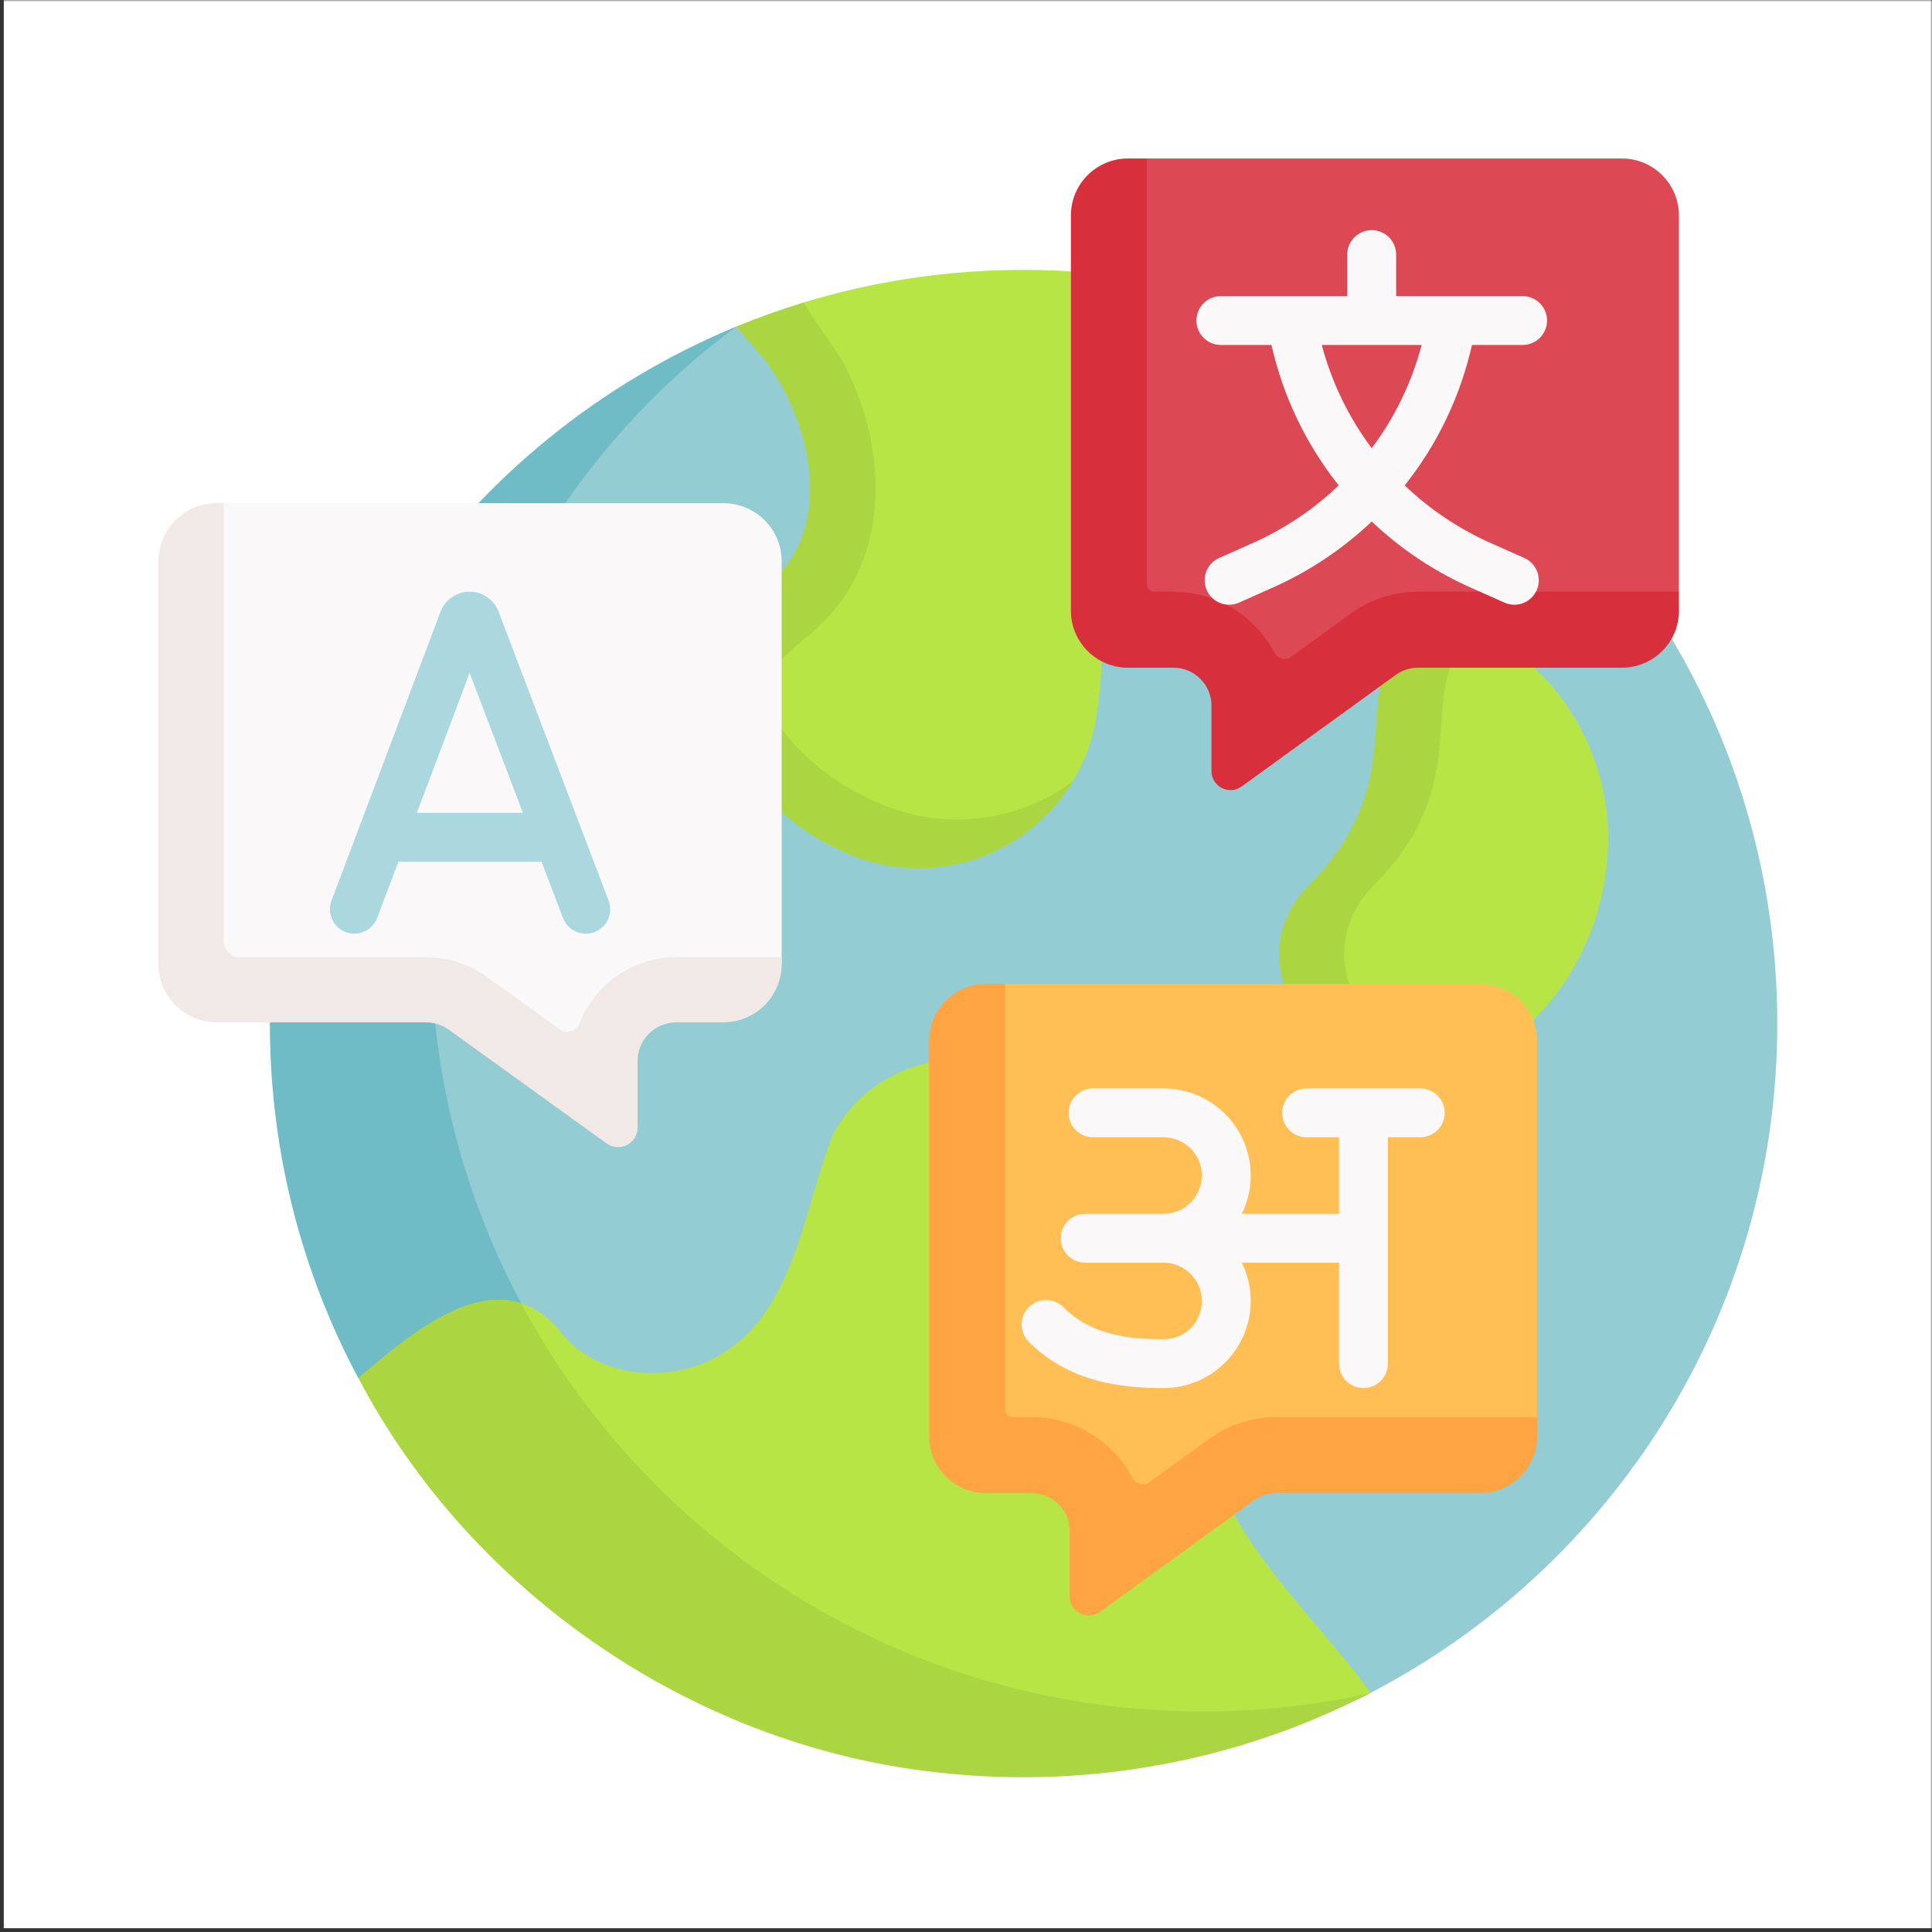 <svg xmlns="http://www.w3.org/2000/svg" xmlns:xlink="http://www.w3.org/1999/xlink" width="512" height="512" viewBox="0 0 512 512" fill="none"><rect x="0" y="0" width="512" height="512" fill="#333333" stroke="none"/><g opacity="1"  transform="translate(0 0)  rotate(0)"><mask id="bg-mask-0" fill="white"><use xlink:href="#path_0"></use></mask><g mask="url(#bg-mask-0)" ><g opacity="1"  transform="translate(1 -1)  rotate(0)"><path id="矩形 1" fill-rule="evenodd" style="fill:#FFFFFF" opacity="1" d="M0 512L512 512L512 0L0 0L0 512Z"></path><path id="路径 1" fill-rule="evenodd" style="fill:#94CCD4" opacity="1" d="M399.017 119.56C364.247 90.21 266.577 86.85 266.577 86.85L195.787 87.26C195.257 87.48 194.617 87.33 194.097 87.55C124.717 117.66 79.687 189.01 79.687 271.94C79.687 382.25 161.937 457.31 272.247 457.31C305.407 457.31 334.707 463.92 362.227 449.62C426.267 416.35 469.997 349.41 469.997 272.26C469.997 211.01 442.427 156.2 399.017 119.56Z"></path><path id="路径 2" fill-rule="evenodd" style="fill:#B7E546" opacity="1" d="M399.018,119.561c-20.31,13.28 -42.11,26.46 -50.29,28.25c-22.43,6.56 -51.63,-7.34 -57.63,25.75c-0.17,6.38 -0.73,12.45 -1.69,18.11c-1.07,6.32 -3.42,12.27 -6.83,17.55c-3.41,5.29 -12.48,6.83 -17.77,10.45c-14.54,10 -26.36,10.6 -42.02,2.44c-0.39,-0.21 -0.8,-0.42 -1.21,-0.64c-26.08,-12.78 -41.4,-42.18 -14.36,-63.67c17.77,-14.67 15.08,-40.56 2.66,-56.73l-7.47,-8.65c5.8,-2.4 3.44,-9.39 9.5,-11.24c18.46,-5.63 38.05,-8.66 58.35,-8.66c49.07,0 93.99,17.69 128.76,47.04zM425.168,222.821c0,38.07 -29.55,63.58 -51.29,63.58c-16.92,0 -28.79,-14.01 -29.79,-31.39c0.01,0.01 0.01,1.24 0.02,1.24c-0.28,-7.01 2.48,-13.86 7.39,-18.86c27.74,-27.68 14.86,-47.83 27.91,-64.06c13.77,-12.65 17.24,-5.82 27.25,5.64c11.74,11.58 18.4,27.36 18.51,43.85z"></path><path id="路径 3" fill-rule="evenodd" style="fill:#ABD641" opacity="1" d="M387.348 170.584C389.048 169.014 390.728 167.804 392.388 166.874C385.508 163.384 377.948 163.344 370.088 170.584C357.038 186.804 373.108 208.434 345.378 236.104C340.458 241.114 337.698 247.954 337.978 254.974C337.968 254.964 337.968 254.954 337.958 254.954C338.958 272.344 356.958 286.404 373.878 286.404C376.618 286.404 379.488 285.995 382.398 285.204C368.528 281.454 356.048 269.344 355.228 254.954C355.228 254.954 355.228 254.964 355.238 254.974C354.968 247.954 357.728 241.114 362.638 236.104C390.368 208.434 374.298 186.804 387.348 170.584Z"></path><path id="路径 4" fill-rule="evenodd" style="fill:#DC4955" opacity="1" d="M428.824 43.001L302.944 43.001L298.734 48.651C290.384 48.651 287.074 57.451 287.074 65.791L288.894 159.321C288.894 167.661 295.664 174.431 304.004 174.431L316.084 174.431C321.644 174.431 326.154 178.941 326.154 184.501L322.624 197.061C322.624 201.181 327.284 203.551 330.614 201.141L368.244 175.011C369.964 173.771 372.034 173.101 374.154 173.101L419.754 173.441C428.094 173.441 437.584 172.181 437.584 163.841L443.934 157.811L443.934 58.111C443.934 49.761 437.174 43.001 428.824 43.001Z"></path><path id="路径 5" fill-rule="evenodd" style="fill:#D82F3C" opacity="1" d="M374.769 157.81C368.399 157.8 362.189 159.81 357.039 163.55L341.189 175.04C339.689 176.13 337.599 175.61 336.729 173.97C331.669 164.37 321.579 157.81 309.989 157.81L304.959 157.81C303.839 157.81 302.939 156.91 302.939 155.8L302.939 43L297.909 43C289.559 43 282.799 49.76 282.799 58.11L282.799 162.85C282.799 171.19 289.559 177.95 297.909 177.95L309.989 177.95C315.549 177.95 320.059 182.46 320.059 188.02L320.059 205.35C320.059 209.47 324.729 211.84 328.049 209.42L368.869 179.87C370.579 178.63 372.639 177.95 374.769 177.95L428.829 177.95C437.169 177.95 443.939 171.19 443.939 162.85L443.939 157.81L374.769 157.81Z"></path><path id="路径 6" fill-rule="evenodd" style="fill:#6FBBC6" opacity="1" d="M113.201 250.614C113.201 183.534 143.961 124.724 194.101 87.554C121.571 117.494 70.521 188.914 70.521 272.264C70.521 306.224 79.001 338.214 93.951 366.214C93.951 366.214 141.421 403.804 165.421 421.474C198.531 445.844 262.861 461.554 262.861 461.554C262.861 461.554 334.451 463.984 361.901 449.774C347.391 452.964 332.581 454.564 317.731 454.554C204.781 454.554 113.201 363.244 113.201 250.614Z"></path><path id="路径 7" fill-rule="evenodd" style="fill:#B7E546" opacity="1" d="M317.921 372.917C318.351 362.797 317.011 352.637 313.681 343.067C313.631 342.937 313.591 342.817 313.551 342.687C311.861 337.947 309.331 333.557 306.181 329.647C297.481 318.847 278.921 290.647 269.841 286.697C252.511 275.977 229.041 283.957 219.771 301.557C211.721 321.917 209.501 349.817 188.481 360.797C175.911 367.617 157.801 366.077 148.241 354.797C131.651 333.247 108.421 354.087 93.971 366.207C99.711 376.937 123.151 384.807 130.731 394.317C162.171 433.817 190.161 449.047 236.241 457.317C279.101 465.097 323.071 469.927 361.751 449.837C361.911 449.757 362.061 449.677 362.221 449.597C346.171 427.247 316.651 402.597 317.921 372.917Z"></path><path id="路径 8" fill-rule="evenodd" style="fill:#ABD641" opacity="1" d="M317.733 454.553C239.493 454.553 171.513 410.743 137.113 346.373C122.333 341.573 105.403 356.613 93.973 366.203C124.353 423.993 184.353 464.543 249.363 470.903L249.363 470.913C287.833 474.943 327.483 467.663 361.813 449.793C347.623 452.913 332.873 454.553 317.733 454.553Z"></path><path id="路径 9" fill-rule="evenodd" style="fill:#FFBF54" opacity="1" d="M391.251 261.756L265.371 261.756L261.161 267.406C252.811 267.406 249.501 276.206 249.501 284.546L251.321 378.076C251.321 386.416 258.091 393.186 266.431 393.186L278.511 393.186C284.071 393.186 288.581 397.696 288.581 403.256L285.051 415.816C285.051 419.936 289.711 422.306 293.041 419.896L330.671 393.766C332.391 392.526 334.461 391.856 336.581 391.856L382.181 392.196C390.521 392.196 400.011 390.936 400.011 382.596L406.361 376.566L406.361 276.866C406.361 268.516 399.601 261.756 391.251 261.756Z"></path><path id="路径 10" fill-rule="evenodd" style="fill:#FFA442" opacity="1" d="M337.196 376.565C330.826 376.555 324.616 378.565 319.466 382.305L303.616 393.795C302.116 394.885 300.026 394.365 299.156 392.725C294.096 383.125 284.006 376.565 272.416 376.565L267.386 376.565C266.266 376.565 265.366 375.665 265.366 374.555L265.366 261.755L260.336 261.755C251.986 261.755 245.226 268.515 245.226 276.865L245.226 381.605C245.226 389.945 251.986 396.705 260.336 396.705L272.416 396.705C277.976 396.705 282.486 401.215 282.486 406.775L282.486 424.105C282.486 428.225 287.156 430.595 290.476 428.175L331.296 398.625C333.006 397.385 335.066 396.705 337.196 396.705L391.256 396.705C399.596 396.705 406.366 389.945 406.366 381.605L406.366 376.565L337.196 376.565Z"></path><path id="路径 11" fill-rule="evenodd" style="fill:#FAF8F8" opacity="1" d="M402.502,92.42h-13.42c-3.06,13.59 -9.15,26.32 -17.82,37.22c6.66,6.36 14.36,11.51 22.77,15.26l8.92,3.97c2.79,1.24 4.33,4.27 3.7,7.26c-0.64,2.99 -3.28,5.13 -6.34,5.13c-0.91,0 -1.8,-0.19 -2.63,-0.56l-8.92,-3.98c-9.68,-4.3 -18.55,-10.23 -26.24,-17.51c-7.69,7.28 -16.56,13.21 -26.24,17.51l-8.92,3.98c-0.86,0.38 -1.75,0.56 -2.63,0.56c-3.06,0 -5.7,-2.14 -6.34,-5.13c-0.64,-2.99 0.9,-6.02 3.7,-7.26l8.92,-3.97c8.4,-3.75 16.11,-8.9 22.76,-15.26c-8.66,-10.9 -14.75,-23.63 -17.82,-37.22h-13.42c-3.57,0 -6.47,-2.9 -6.47,-6.47c0,-3.58 2.9,-6.48 6.47,-6.48h33.51v-11.01c0,-3.57 2.9,-6.47 6.48,-6.47c3.57,0 6.47,2.9 6.47,6.47v11.01h33.51c3.58,0 6.48,2.9 6.48,6.48c0,3.57 -2.9,6.47 -6.48,6.47zM375.752,92.42h-26.47c2.61,9.88 7.11,19.17 13.24,27.36c6.13,-8.19 10.62,-17.48 13.23,-27.36zM375.382,289.44c3.57,0 6.48,2.9 6.48,6.48c-0.01,3.57 -2.91,6.47 -6.48,6.47h-8.58v59.99c0,3.57 -2.9,6.47 -6.48,6.47c-3.57,0 -6.47,-2.9 -6.47,-6.47v-26.76h-25.75c1.5,3.07 2.35,6.51 2.35,10.14c0,12.74 -10.36,23.09 -23.09,23.09c-10.92,0 -24.85,-1.39 -35.73,-12.28c-2.53,-2.53 -2.53,-6.62 0,-9.15c2.52,-2.53 6.62,-2.53 9.15,0c7.48,7.48 17.63,8.49 26.58,8.49c5.69,0 10.14,-4.46 10.14,-10.15c0,-5.59 -4.55,-10.14 -10.14,-10.14h-20.77c-3.57,0 -6.48,-2.9 -6.48,-6.47c0,-3.58 2.91,-6.48 6.48,-6.48h20.77c5.59,0 10.14,-4.55 10.14,-10.14c0,-5.59 -4.55,-10.14 -10.14,-10.14h-18.69c-3.58,0 -6.48,-2.9 -6.48,-6.48c0,-3.57 2.9,-6.47 6.48,-6.47h18.69c12.73,0 23.09,10.36 23.09,23.09c0,3.52 -0.8,6.99 -2.35,10.14h25.75v-20.28h-8.59c-3.57,0 -6.47,-2.9 -6.47,-6.48c0,-3.57 2.9,-6.47 6.47,-6.47z"></path><path id="路径 12" fill-rule="evenodd" style="fill:#ABD641" opacity="1" d="M222.056 96.209C222.056 96.209 217.276 89.339 211.906 81.179C205.876 83.019 199.926 85.139 194.096 87.549L201.576 96.209C213.996 112.379 220.556 140.969 202.786 155.649C189.996 165.809 187.126 179.029 190.426 191.489C198.626 182.409 210.196 171.819 213.526 169.169L213.776 168.959C235.496 151.029 234.926 120.179 222.056 96.209Z"></path><path id="路径 13" fill-rule="evenodd" style="fill:#ABD641" opacity="1" d="M280.822 209.791C265.621 219.791 245.911 220.911 229.542 212.751C229.132 212.551 228.712 212.331 228.282 212.121C207.402 202.331 191.892 179.431 198.462 159.591C177.822 181.201 194.612 213.031 219.161 225.061C219.562 225.281 219.972 225.491 220.372 225.701C236.032 233.861 254.892 232.741 269.432 222.741C274.661 219.151 279.132 214.561 282.582 209.221C282.832 208.841 283.072 208.451 283.302 208.051C282.501 208.661 281.672 209.241 280.822 209.791Z"></path><g opacity="1"  transform="translate(185.267 449.779)  rotate(0)"><path id="路径 14" fill-rule="evenodd" style="fill:#94CCD4" opacity="1" d="M0.59 3.54C0.39 3.45 0.2 3.36 0 3.27C0.2 3.36 0.39 3.45 0.59 3.54ZM176.55 0.02C176.52 0.03 176.51 0.04 176.48 0.05C172.96 1.88 169.39 3.6 165.76 5.21C169.45 3.58 173.06 1.85 176.63 0C176.6 0.01 176.58 0.01 176.55 0.02Z"></path></g><path id="路径 15" fill-rule="evenodd" style="fill:#FAF8F8" opacity="1" d="M49.221 248.127C49.221 256.637 56.151 263.527 64.701 263.527L113.301 265.117C115.471 265.117 117.591 265.797 119.351 267.067L152.521 295.117C155.941 297.577 160.711 295.147 160.711 290.957L162.811 277.397C162.811 271.727 167.431 267.127 173.131 267.127L189.171 267.067C197.721 267.067 206.141 265.037 206.141 256.537L206.141 149.737C206.141 141.237 199.211 134.337 190.661 134.337L56.481 134.337C47.931 134.337 47.951 152.757 47.951 161.257L49.221 248.127Z"></path><path id="路径 16" fill-rule="evenodd" style="fill:#AAD8DE" opacity="1" d="M131.119,163.064l29.17,76.6c0.76,1.99 0.49,4.22 -0.72,5.98c-1.21,1.75 -3.2,2.8 -5.33,2.8c-2.69,0 -5.09,-1.66 -6.05,-4.17l-5.68,-14.91h-37.93l-5.62,14.89c-1.26,3.34 -5,5.03 -8.34,3.77c-3.34,-1.26 -5.03,-5 -3.77,-8.34l28.9,-76.6c1.22,-3.19 4.28,-5.29 7.69,-5.28h0.01c3.34,0 6.35,2.02 7.61,5.12zM137.579,216.414l-14.12,-37.08l-13.99,37.08z"></path><path id="路径 17" fill-rule="evenodd" style="fill:#F0E9E6" opacity="1" d="M178.27 254.674C166.6 254.674 156.6 261.944 152.57 272.194C151.75 274.314 149.17 275.124 147.33 273.794L128.03 259.884C123.34 256.504 117.68 254.674 111.88 254.674L62.58 254.674C60.2 254.674 58.26 252.734 58.26 250.354L58.26 134.334L56.49 134.334C47.93 134.334 41 141.234 41 149.744L41 256.534C41 265.034 47.93 271.934 56.49 271.934L111.88 271.934C114.06 271.934 116.18 272.614 117.94 273.884L159.76 304.024C163.17 306.484 167.96 304.064 167.96 299.874L167.96 282.204C167.96 276.534 172.57 271.934 178.27 271.934L190.66 271.934C199.21 271.934 206.14 265.034 206.14 256.534L206.14 254.674L178.27 254.674Z"></path></g></g></g><defs><rect id="path_0" x="0" y="0" width="512" height="512" /></defs></svg>